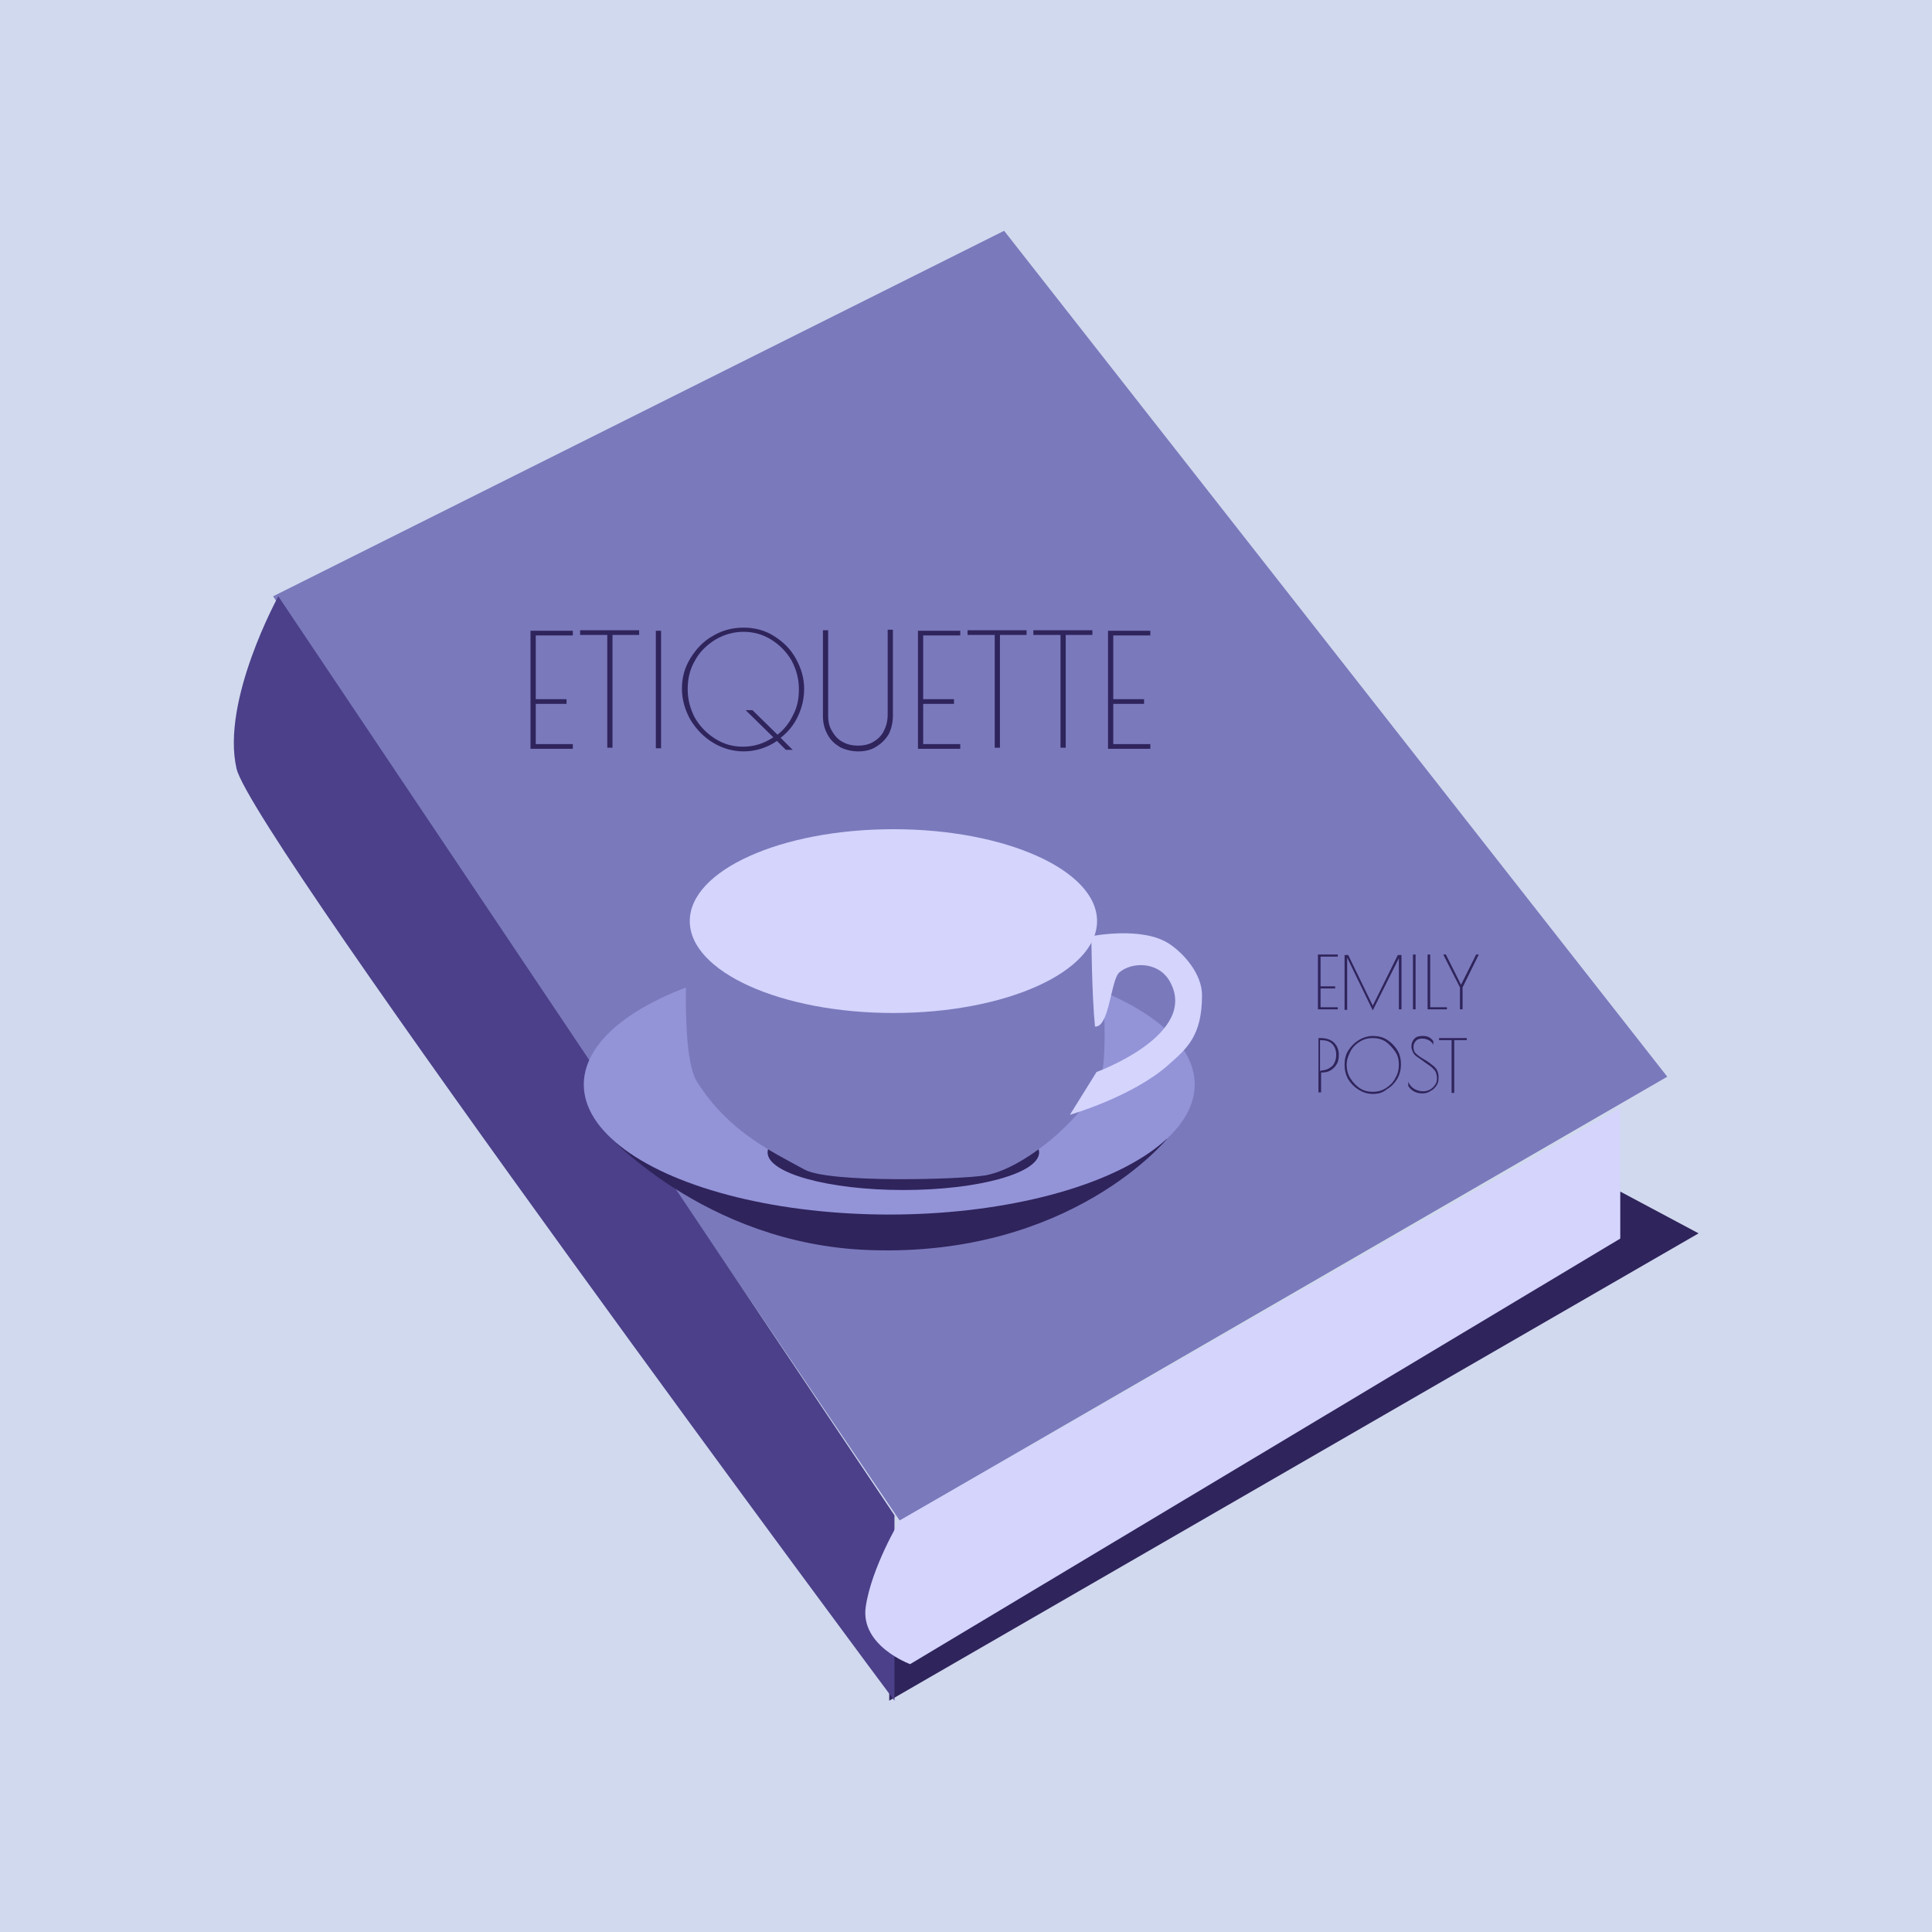 <?xml version="1.0" encoding="utf-8"?>
<!-- Generator: Adobe Illustrator 24.1.2, SVG Export Plug-In . SVG Version: 6.00 Build 0)  -->
<svg version="1.1" id="Layer_1" xmlns="http://www.w3.org/2000/svg" xmlns:xlink="http://www.w3.org/1999/xlink" x="0px" y="0px"
	 viewBox="0 0 370 370" style="enable-background:new 0 0 370 370;" xml:space="preserve">
<style type="text/css">
	.st0{fill:#D1D9EE;}
	.st1{fill:#7A79BC;}
	.st2{fill:#2F245B;}
	.st3{fill:#4B4089;}
	.st4{fill:#D4D4FC;}
	.st5{fill:#9393D8;}
	.st6{fill:#655CBC;}
	.st7{fill:#BAB8FF;}
</style>
<rect class="st0" width="370" height="370"/>
<path class="st1" d="M172.3,291.2l-120-177l140-70l127,162L172.3,291.2z"/>
<path class="st2" d="M310.3,228.2l-140,82v15.5l155-89.5L310.3,228.2z"/>
<path class="st3" d="M45.3,147.2c-3-13,8-33,8-33l118,176v35.5C171.3,325.8,48.3,160.2,45.3,147.2z"/>
<path class="st4" d="M310.3,237.2v-25l-138,79c0,0-5.4,9-6.5,16.5s8.5,11,8.5,11L310.3,237.2z"/>
<path class="st2" d="M101.6,120.8h8.1v0.9h-7.1v12.2h5.9v0.9h-5.9v7.7h7.1v0.9h-8.1V120.8z M116.3,121.6h-5.2v-0.9h11.3v0.9h-5.1
	v21.6h-1V121.6z M125.6,120.8h1v22.5h-1V120.8z M154,131.9c0,1.9-0.4,3.6-1.2,5.3s-1.9,3-3.3,4.1l2.3,2.3h-1.3l-1.7-1.7
	c-1.9,1.3-4.1,2-6.4,2c-2.1,0-4.1-0.6-5.9-1.7c-1.8-1.1-3.2-2.6-4.3-4.4c-1-1.8-1.6-3.8-1.6-5.9c0-2.1,0.5-4,1.6-5.8
	c1.1-1.8,2.5-3.3,4.3-4.3c1.8-1.1,3.8-1.6,5.9-1.6c2.1,0,4.1,0.5,5.8,1.6c1.8,1.1,3.2,2.5,4.2,4.3C153.4,127.9,154,129.8,154,131.9z
	 M142.3,143c2.1,0,4-0.6,5.8-1.8l-5.3-5.2h1.3l4.8,4.7c1.3-1,2.3-2.3,3-3.8c0.8-1.5,1.1-3.1,1.1-4.9c0-2-0.5-3.8-1.4-5.5
	c-1-1.7-2.3-3-3.9-4c-1.6-1-3.4-1.5-5.3-1.5c-1.9,0-3.7,0.5-5.4,1.5c-1.6,1-3,2.3-3.9,4c-1,1.7-1.4,3.5-1.4,5.5c0,2,0.5,3.8,1.4,5.5
	c1,1.7,2.3,3,3.9,4C138.6,142.5,140.3,143,142.3,143z M164.4,143.9c-1.3,0-2.5-0.3-3.5-0.8c-1-0.6-1.8-1.3-2.4-2.4s-0.9-2.2-0.9-3.6
	v-16.4h1v16.3c0,1.2,0.2,2.2,0.8,3.1c0.5,0.9,1.2,1.6,2,2c0.9,0.5,1.9,0.7,2.9,0.7s2.1-0.2,2.9-0.7c0.9-0.5,1.6-1.2,2-2
	c0.5-0.9,0.8-2,0.8-3.2v-16.3h1V137c0,1.4-0.3,2.6-0.8,3.6c-0.6,1-1.4,1.8-2.4,2.4C166.9,143.6,165.7,143.9,164.4,143.9z
	 M175.8,120.8h8.1v0.9h-7.1v12.2h5.9v0.9h-5.9v7.7h7.1v0.9h-8.1V120.8z M190.5,121.6h-5.2v-0.9h11.3v0.9h-5.1v21.6h-1V121.6z
	 M203.1,121.6h-5.2v-0.9h11.3v0.9h-5.1v21.6h-1V121.6z M212.2,120.8h8.1v0.9h-7.1v12.2h5.9v0.9h-5.9v7.7h7.1v0.9h-8.1V120.8z"/>
<path class="st2" d="M252.4,182.8h3.8v0.4h-3.3v5.7h2.8v0.4h-2.8v3.6h3.3v0.4h-3.8V182.8z M268.4,182.8v10.5h-0.5v-9.8l-5,10
	l-4.9-10.1v10h-0.5v-10.5h0.7l4.7,9.7l4.8-9.7H268.4z M270.6,182.8h0.5v10.5h-0.5V182.8z M273.4,182.8h0.5v10.1h3.2v0.4h-3.7V182.8z
	 M283.2,182.8l-3.1,6.3v4.2h-0.5v-4.2l-3.2-6.3h0.5l2.9,5.8l2.9-5.8H283.2z M252.4,198.8h0.5c1.1,0,2,0.3,2.6,0.9
	c0.6,0.6,0.9,1.4,0.9,2.3c0,0.7-0.1,1.3-0.4,1.8c-0.3,0.5-0.7,0.9-1.2,1.2c-0.5,0.3-1.1,0.4-1.7,0.4h-0.1v3.8h-0.5V198.8z M253,205
	c0.8,0,1.5-0.3,2.1-0.8c0.5-0.5,0.8-1.3,0.8-2.2c0-0.9-0.3-1.6-0.8-2.1c-0.5-0.5-1.2-0.7-2.2-0.7h-0.1v5.9H253z M262.9,209.5
	c-1,0-1.9-0.3-2.7-0.8s-1.5-1.2-2-2c-0.5-0.9-0.7-1.8-0.7-2.8c0-1,0.2-1.9,0.7-2.7c0.5-0.8,1.2-1.5,2-2c0.8-0.5,1.8-0.8,2.7-0.8
	c1,0,1.9,0.2,2.7,0.7c0.8,0.5,1.5,1.2,2,2c0.5,0.8,0.7,1.8,0.7,2.7c0,1-0.2,1.9-0.7,2.8c-0.5,0.8-1.1,1.5-2,2
	C264.8,209.3,263.9,209.5,262.9,209.5z M262.9,209.1c0.9,0,1.7-0.2,2.5-0.7c0.8-0.5,1.4-1.1,1.8-1.9c0.5-0.8,0.7-1.7,0.7-2.6
	c0-0.9-0.2-1.8-0.7-2.5s-1.1-1.4-1.8-1.9c-0.8-0.5-1.6-0.7-2.5-0.7c-0.9,0-1.7,0.2-2.5,0.7c-0.8,0.5-1.4,1.1-1.8,1.9
	c-0.4,0.8-0.7,1.6-0.7,2.5c0,0.9,0.2,1.8,0.7,2.6c0.5,0.8,1.1,1.4,1.8,1.9C261.2,208.9,262,209.1,262.9,209.1z M272.4,209.4
	c-1.2,0-2.1-0.5-2.7-1.4v-0.8c0.3,0.6,0.6,1,1.1,1.3c0.5,0.3,1.1,0.5,1.7,0.5c0.5,0,0.9-0.1,1.3-0.3c0.4-0.2,0.7-0.5,1-0.9
	s0.4-0.8,0.4-1.3c0-0.4-0.1-0.8-0.2-1.1s-0.4-0.6-0.7-0.9c-0.3-0.3-0.8-0.6-1.5-1.1l-0.4-0.3c-0.4-0.3-0.7-0.5-1-0.7
	c-0.3-0.2-0.5-0.4-0.7-0.7c-0.2-0.4-0.4-0.8-0.4-1.3c0-0.6,0.2-1.1,0.6-1.5c0.4-0.4,0.9-0.5,1.6-0.5c0.9,0,1.5,0.3,2,1v0.7
	c-0.2-0.4-0.5-0.7-0.9-0.9c-0.4-0.2-0.8-0.3-1.2-0.3c-0.5,0-0.9,0.1-1.2,0.4c-0.3,0.3-0.5,0.7-0.5,1.2c0,0.5,0.1,0.9,0.4,1.2
	c0.3,0.3,0.8,0.7,1.5,1.1c0.9,0.5,1.5,1,2,1.4c0.3,0.3,0.6,0.6,0.7,1c0.2,0.4,0.2,0.8,0.2,1.2c0,0.6-0.1,1.1-0.4,1.5
	c-0.3,0.4-0.6,0.8-1.1,1C273.5,209.3,272.9,209.4,272.4,209.4z M278,199.2h-2.4v-0.4h5.3v0.4h-2.4v10.1H278V199.2z"/>
<path class="st2" d="M115.5,216.4c0,0,19.1,21.9,51,23c38.6,1.4,57-21.3,57-21.3L115.5,216.4z"/>
<ellipse class="st5" cx="170.3" cy="207.7" rx="58.5" ry="24.9"/>
<ellipse class="st2" cx="173" cy="220.7" rx="26" ry="7.2"/>
<path class="st1" d="M154.1,224c-6.8-3.7-14.6-7.4-20.6-16.8c-3.8-5.9-1.4-33-1.4-33l78,0.3c0,0,2.3,22.4,1.1,30.1
	c-1.1,7.5-14.4,19.1-22.5,20.5C183.8,225.9,158.9,226.6,154.1,224z"/>
<ellipse class="st4" cx="171.1" cy="176.4" rx="39" ry="17.6"/>
<path class="st4" d="M209,179.3c0,0,9.8-2,15,1.5c2.7,1.8,6.2,5.7,6.2,9.8c0,7.8-2.9,10.2-6.4,13.3c-6.8,6.1-18.9,9.6-18.9,9.6
	l5.1-8.2c0,0,19.8-7.2,14-17.4c-2.2-3.8-7.2-3.7-9.6-1.7c-1.7,1.4-1.9,10.6-4.7,10.4C209.1,190.6,209,179.3,209,179.3z"/>
<rect x="453.6" y="52.1" class="st2" width="26.1" height="26.1"/>
<rect x="454.7" y="169.3" class="st6" width="26.1" height="26.1"/>
<rect x="446.5" y="107.7" class="st3" width="26.1" height="26.1"/>
<rect x="459.6" y="219.5" class="st7" width="26.1" height="26.1"/>
</svg>
